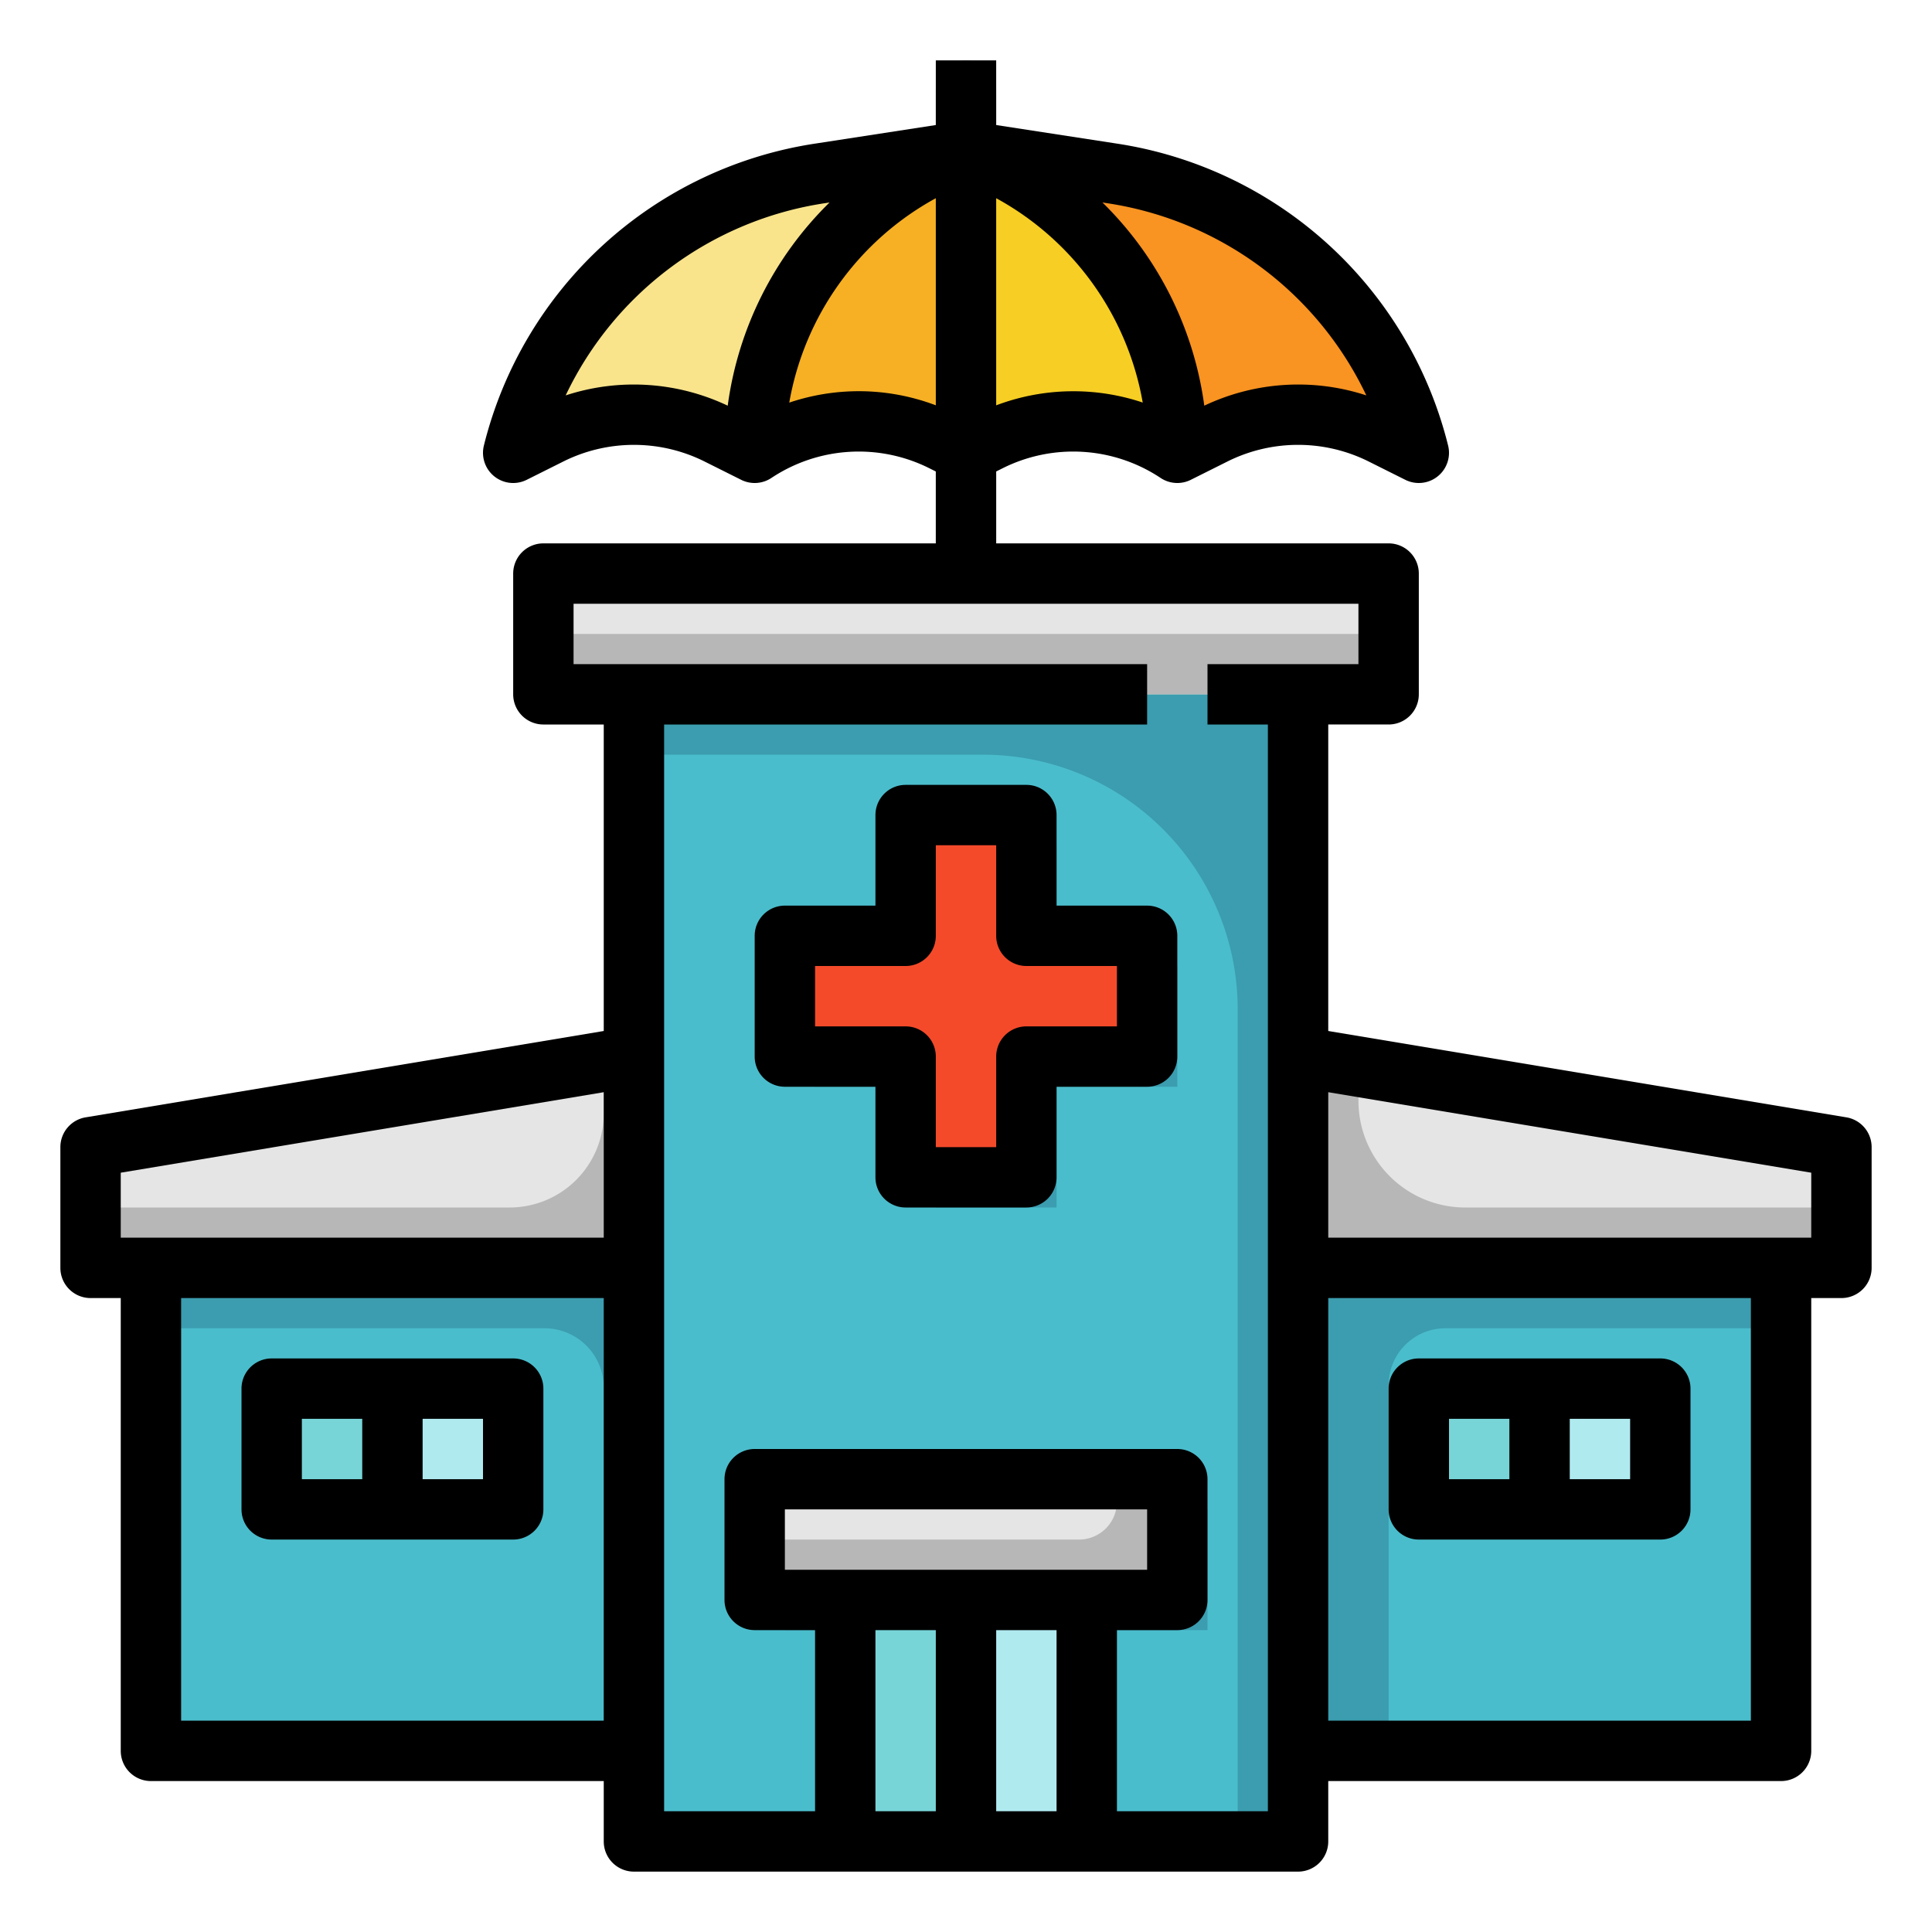 <svg id="filled_outline" height="512" viewBox="0 0 512 512" width="512" xmlns="http://www.w3.org/2000/svg" data-name="filled outline"><path d="m256 16a8 8 0 0 1 8 8v144a0 0 0 0 1 0 0h-16a0 0 0 0 1 0 0v-144a8 8 0 0 1 8-8z" fill="#b7b7b7"/><path d="m40 328h136v136h-136z" fill="#4abdcc"/><path d="m40 328v24h104.283a15.717 15.717 0 0 1 15.717 15.717v96.283h16v-136z" fill="#3b9daf"/><path d="m336 320h136v144h-136z" fill="#4abdcc"/><path d="m383.055 352h88.945v-32h-136v144h32v-96.945a15.055 15.055 0 0 1 15.055-15.055z" fill="#3b9daf"/><path d="m168.002 168h176v320h-176z" fill="#4abdcc"/><path d="m344 168v320h-16v-220.5a67.5 67.5 0 0 0 -67.5-67.5h-92.5v-32z" fill="#3b9daf"/><path d="m312 256h-32v-32h-32v32h-32v32h32v32h32v-32h32z" fill="#3b9daf"/><path d="m304 248h-32v-32h-32v32h-32v32h32v32h32v-32h32z" fill="#f44a2a"/><path d="m304 184h-160v-32h224v32h-48" fill="#e5e5e5"/><path d="m304 184h-160v-16h224v16h-48" fill="#b7b7b7"/><path d="m168 336h-144v-32l144-24z" fill="#e5e5e5"/><path d="m160 281.333v13.717a24.949 24.949 0 0 1 -24.95 24.95h-111.05v16h144v-56z" fill="#b7b7b7"/><path d="m488 336h-144v-56l144 24z" fill="#e5e5e5"/><path d="m360 291.7v-9.031l-16-2.669v56h144v-16h-99.7a28.3 28.3 0 0 1 -28.3-28.3z" fill="#b7b7b7"/><path d="m208 400h112v32h-112z" fill="#3b9daf"/><path d="m224 416h64v72h-64z" fill="#77d5d8"/><path d="m256 416h32v72h-32z" fill="#afeaef"/><path d="m200 392h112v32h-112z" fill="#e5e5e5"/><path d="m312 424h-112v-16h85.954a10.046 10.046 0 0 0 10.046-10.046v-5.954h16z" fill="#b7b7b7"/><path d="m72 368h64v32h-64z" fill="#77d5d8"/><path d="m104 368h32v32h-32z" fill="#afeaef"/><path d="m376 368h64v32h-64z" fill="#77d5d8"/><path d="m408 368h32v32h-32z" fill="#afeaef"/><path d="m136 120a99.259 99.259 0 0 1 81.2-74.031l38.8-5.969 38.8 5.969a99.259 99.259 0 0 1 81.2 74.031l-9.772-4.886a49.706 49.706 0 0 0 -44.456 0l-9.772 4.886a49.7 49.7 0 0 0 -49.8-3.1l-6.2 3.1-6.2-3.1a49.7 49.7 0 0 0 -49.8 3.1l-9.772-4.886a49.706 49.706 0 0 0 -44.456 0z" fill="#f9e48c"/><path d="m256 40 38.8 5.969a99.259 99.259 0 0 1 81.2 74.031l-9.772-4.886a49.706 49.706 0 0 0 -44.456 0l-9.772 4.886a49.7 49.7 0 0 0 -49.8-3.1l-6.2 3.1z" fill="#f99321"/><path d="m260.528 41.941-4.528-1.941-4.528 1.941a84.925 84.925 0 0 0 -51.472 78.059 49.7 49.7 0 0 1 49.8-3.1l6.2 3.1 6.2-3.1a49.7 49.7 0 0 1 49.8 3.1 84.925 84.925 0 0 0 -51.472-78.059z" fill="#f7b023"/><path d="m260.528 41.941-4.528-1.941v80l6.2-3.1a49.7 49.7 0 0 1 49.8 3.1 84.925 84.925 0 0 0 -51.472-78.059z" fill="#f7ce23"/><path d="m304 240h-24v-24a8 8 0 0 0 -8-8h-32a8 8 0 0 0 -8 8v24h-24a8 8 0 0 0 -8 8v32a8 8 0 0 0 8 8h24v24a8 8 0 0 0 8 8h32a8 8 0 0 0 8-8v-24h24a8 8 0 0 0 8-8v-32a8 8 0 0 0 -8-8zm-8 32h-24a8 8 0 0 0 -8 8v24h-16v-24a8 8 0 0 0 -8-8h-24v-16h24a8 8 0 0 0 8-8v-24h16v24a8 8 0 0 0 8 8h24z"/><path d="m489.316 296.109-137.316-22.886v-81.223h16a8 8 0 0 0 8-8v-32a8 8 0 0 0 -8-8h-104v-19.056l1.779-.889a41.8 41.8 0 0 1 41.784 2.6 8 8 0 0 0 8.015.5l9.772-4.885a41.9 41.9 0 0 1 37.3 0l9.771 4.885a8 8 0 0 0 11.339-9.095 107.019 107.019 0 0 0 -87.746-80l-32.014-4.924v-17.136h-16v17.136l-32.015 4.926a107.02 107.02 0 0 0 -87.746 80 8 8 0 0 0 11.339 9.095l9.772-4.885a41.9 41.9 0 0 1 37.3 0l9.771 4.885a8 8 0 0 0 8.016-.5 41.793 41.793 0 0 1 41.783-2.6l1.779.889v19.054h-103.999a8 8 0 0 0 -8 8v32a8 8 0 0 0 8 8h16v81.223l-137.315 22.886a8 8 0 0 0 -6.685 7.891v32a8 8 0 0 0 8 8h8v120a8 8 0 0 0 8 8h120v16a8 8 0 0 0 8 8h176a8 8 0 0 0 8-8v-16h120a8 8 0 0 0 8-8v-120h8a8 8 0 0 0 8-8v-32a8 8 0 0 0 -6.684-7.891zm-225.316-188.691v-54.891a76.8 76.8 0 0 1 38.834 54.153 57.885 57.885 0 0 0 -38.834.738zm98.092-2.633a58.042 58.042 0 0 0 -42.944 2.726 92.788 92.788 0 0 0 -26.988-53.854l1.421.218a91.038 91.038 0 0 1 68.511 50.91zm-212.184 0a91.036 91.036 0 0 1 68.511-50.909l1.421-.219a92.791 92.791 0 0 0 -26.988 53.854 58.042 58.042 0 0 0 -42.944-2.726zm77.685-1.114a57.938 57.938 0 0 0 -18.429 3.023 76.8 76.8 0 0 1 38.836-54.167v54.885a57.705 57.705 0 0 0 -20.407-3.741zm-195.593 207.106 128-21.333v38.556h-128zm16 145.223v-112h112v112zm232-24v48h-16v-48zm-72-16v-16h96v16zm40 16v48h-16v-48zm48 48v-48h16a8 8 0 0 0 8-8v-32a8 8 0 0 0 -8-8h-112a8 8 0 0 0 -8 8v32a8 8 0 0 0 8 8h16v48h-40v-288h128v-16h-152v-16h208v16h-40v16h16v87.952 56.048 144zm168-24h-112v-112h112zm16-128h-128v-38.556l128 21.333z"/><path d="m136 360h-64a8 8 0 0 0 -8 8v32a8 8 0 0 0 8 8h64a8 8 0 0 0 8-8v-32a8 8 0 0 0 -8-8zm-40 32h-16v-16h16zm32 0h-16v-16h16z"/><path d="m376 408h64a8 8 0 0 0 8-8v-32a8 8 0 0 0 -8-8h-64a8 8 0 0 0 -8 8v32a8 8 0 0 0 8 8zm56-16h-16v-16h16zm-48-16h16v16h-16z"/></svg>